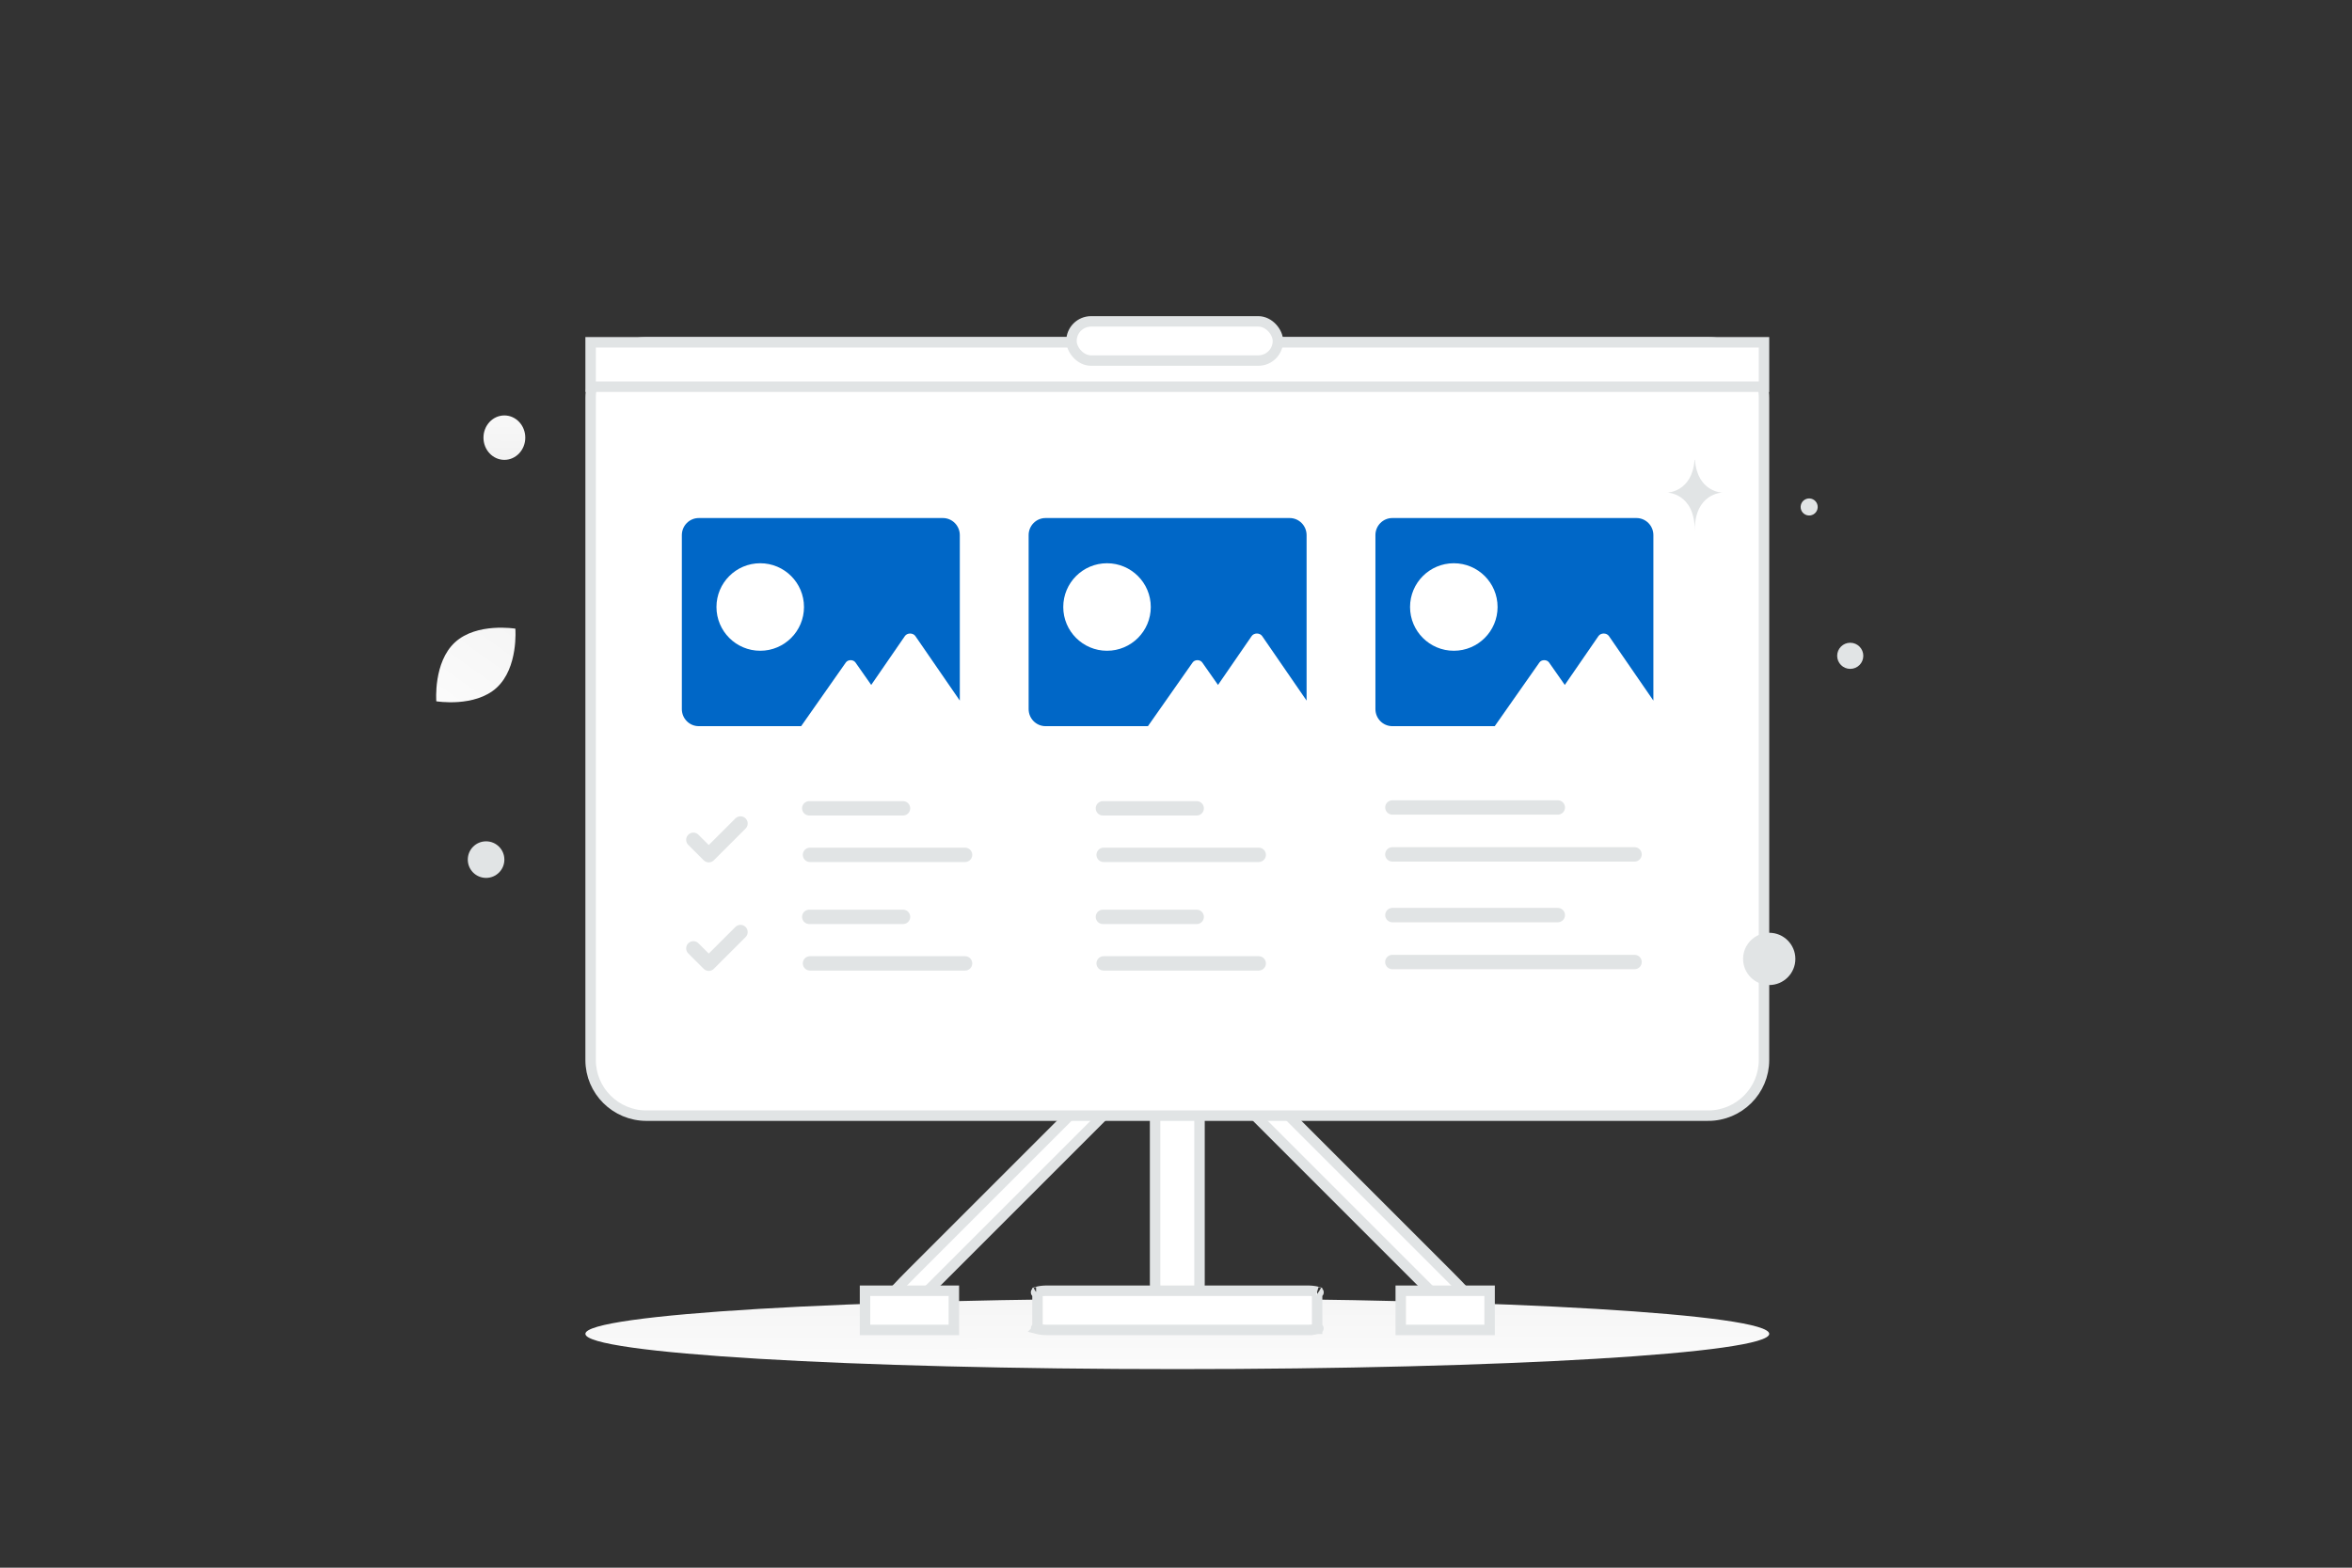 <svg width="900" height="600" viewBox="0 0 900 600" fill="none" xmlns="http://www.w3.org/2000/svg"><rect x="0" y="0" width="900" height="600" fill="#333333" stroke="none"/><path fill="transparent" d="M0 0h900v600H0z"/><path d="M450.5 524c125.092 0 226.5-6.044 226.5-13.5S575.592 497 450.5 497 224 503.044 224 510.5 325.408 524 450.5 524z" fill="url(#a)"/><path d="M458.122 501h-15.244c-.485 0-.878-4.416-.878-9.861V383.861c0-5.445.393-9.861.878-9.861h15.244c.485 0 .878 4.416.878 9.861v107.278c0 5.445-.393 9.861-.878 9.861z" fill="#fff" stroke="#E1E4E5" stroke-width="4"/><path d="m346.691 501.722-5.775-5.775c-.184-.184 3.356-4.022 7.905-8.571l89.621-89.621c4.549-4.549 8.387-8.089 8.571-7.905l5.775 5.775c.184.183-3.356 4.021-7.905 8.57l-89.622 89.622c-4.549 4.549-8.386 8.088-8.57 7.905z" fill="#fff" stroke="#E1E4E5" stroke-width="4"/><path d="m556.787 502.823 5.775-5.775c.184-.184-3.394-4.06-7.991-8.656L464.02 397.84c-4.596-4.596-8.472-8.174-8.656-7.99l-5.775 5.775c-.184.183 3.395 4.06 7.991 8.656l90.551 90.551c4.596 4.596 8.472 8.175 8.656 7.991z" fill="#fff" stroke="#E1E4E5" stroke-width="4"/><path d="M653.605 427h-406.21C235.573 427 226 417.456 226 405.707V152.293c0-11.749 9.573-21.293 21.395-21.293h406.21c11.822 0 21.395 9.544 21.395 21.293v253.414c0 11.749-9.573 21.293-21.395 21.293z" fill="#fff" stroke="#E1E4E5" stroke-width="4"/><path d="m283.355 315.175-12.141 12.129-5.899-5.881m44.346-12.053h35.884m76.486 0h35.884m74.888-.329h63.298m-63.298 41.193h63.298m-286.16-23.061h59.341m53.029 0h59.341m51.129-.173h92.684m-92.684 41.193h92.684m-342.11-11.479-12.141 12.129-5.899-5.88m44.346-12.053h35.884m76.486 0h35.884m-147.974 17.803h59.341m53.029 0h59.341" stroke="#E1E4E5" stroke-width="5.5" stroke-linecap="round" stroke-linejoin="round"/><path d="M500.267 509h-99.534c-1.465 0-2.723-.155-3.555-.369a6.713 6.713 0 0 1-.178-.049v-14.164c.054-.016.114-.032.178-.049.832-.214 2.09-.369 3.555-.369h99.534c1.465 0 2.723.155 3.555.369.064.017.124.033.178.049v14.164a6.713 6.713 0 0 1-.178.049c-.832.214-2.09.369-3.555.369zm-103.777-.61c-.041-.024-.032-.024.004.003l-.004-.003zm0-13.78.004-.003c-.036.027-.045.027-.004.003zm108.02 0c.041.024.032.024-.004-.003l.004.003zm0 13.78-.004.003c.036-.027.045-.027.004-.003zM365 494v15h-34v-15h34zm205 0v15h-34v-15h34zM226 131h449v17H226z" fill="#fff" stroke="#E1E4E5" stroke-width="4"/><rect x="410" y="123" width="79" height="15" rx="7.5" fill="#fff" stroke="#E1E4E5" stroke-width="4"/><path fill-rule="evenodd" clip-rule="evenodd" d="M260.907 204.812v66.572c0 3.613 2.894 6.539 6.467 6.539h93.494-54.307l17.106-24.383c.816-1.163 2.855-1.163 3.671 0l5.989 8.538.046.067.041-.059 12.844-18.649c.888-1.291 3.114-1.291 4.002 0l17.011 24.702v3.262-66.589c0-3.614-2.901-6.54-6.466-6.54h-93.431c-3.573 0-6.467 2.926-6.467 6.54z" fill="#0067c7"/><path d="M290.903 249.062c-9.249 0-16.746-7.498-16.746-16.746 0-9.249 7.497-16.746 16.746-16.746 9.248 0 16.745 7.497 16.745 16.746 0 9.248-7.497 16.746-16.745 16.746z" fill="#fff"/><path fill-rule="evenodd" clip-rule="evenodd" d="M393.609 204.812v66.572c0 3.613 2.893 6.539 6.466 6.539h93.495-54.308l17.107-24.383c.815-1.163 2.855-1.163 3.67 0l5.989 8.538.047.067.04-.059 12.845-18.649c.888-1.291 3.113-1.291 4.002 0l17.01 24.702v3.257-66.584c0-3.614-2.901-6.54-6.466-6.54h-93.431c-3.573 0-6.466 2.926-6.466 6.54z" fill="#0067c7"/><path d="M423.604 249.062c-9.249 0-16.746-7.498-16.746-16.746 0-9.249 7.497-16.746 16.746-16.746 9.248 0 16.746 7.497 16.746 16.746 0 9.248-7.498 16.746-16.746 16.746z" fill="#fff"/><path fill-rule="evenodd" clip-rule="evenodd" d="M526.31 204.812v66.572c0 3.613 2.893 6.539 6.466 6.539h93.495-54.307l17.106-24.383c.816-1.163 2.855-1.163 3.671 0l5.988 8.538.047.067.04-.059 12.845-18.649c.888-1.291 3.114-1.291 4.002 0l17.011 24.702v3.26-66.587c0-3.614-2.901-6.54-6.467-6.54h-93.431c-3.573 0-6.466 2.926-6.466 6.54z" fill="#0067c7"/><path d="M556.305 249.062c-9.248 0-16.746-7.498-16.746-16.746 0-9.249 7.498-16.746 16.746-16.746 9.249 0 16.746 7.497 16.746 16.746 0 9.248-7.497 16.746-16.746 16.746z" fill="#fff"/><path d="M190.067 263.188c-8.35 7.675-23.109 5.216-23.109 5.216s-1.21-14.904 7.147-22.574c8.35-7.676 23.101-5.221 23.101-5.221s1.211 14.903-7.139 22.579z" fill="url(#b)"/><circle r="7" transform="matrix(1 0 0 -1 186 329)" fill="#E1E4E5"/><ellipse rx="8" ry="8.5" transform="matrix(1 0 0 -1 193 167.5)" fill="url(#c)"/><circle cx="677" cy="367" r="10" fill="#E1E4E5"/><circle cx="692.284" cy="194.033" r="3.265" transform="rotate(105 692.284 194.033)" fill="#E1E4E5"/><circle cx="708" cy="251" r="5" fill="#E1E4E5"/><path d="M648.578 176h-.152C647.522 188.346 638 188.536 638 188.536s10.5.198 10.5 14.464c0-14.266 10.5-14.464 10.5-14.464s-9.518-.19-10.422-12.536z" fill="#E1E4E5"/><defs><linearGradient id="a" x1="460.159" y1="539.138" x2="460.109" y2="467.619" gradientUnits="userSpaceOnUse"><stop stop-color="#fff"/><stop offset="1" stop-color="#EEE"/></linearGradient><linearGradient id="b" x1="156.988" y1="289.174" x2="218.96" y2="202.131" gradientUnits="userSpaceOnUse"><stop stop-color="#fff"/><stop offset="1" stop-color="#EEE"/></linearGradient><linearGradient id="c" x1="8.341" y1="26.531" x2="7.784" y2="-18.492" gradientUnits="userSpaceOnUse"><stop stop-color="#fff"/><stop offset="1" stop-color="#EEE"/></linearGradient></defs></svg>